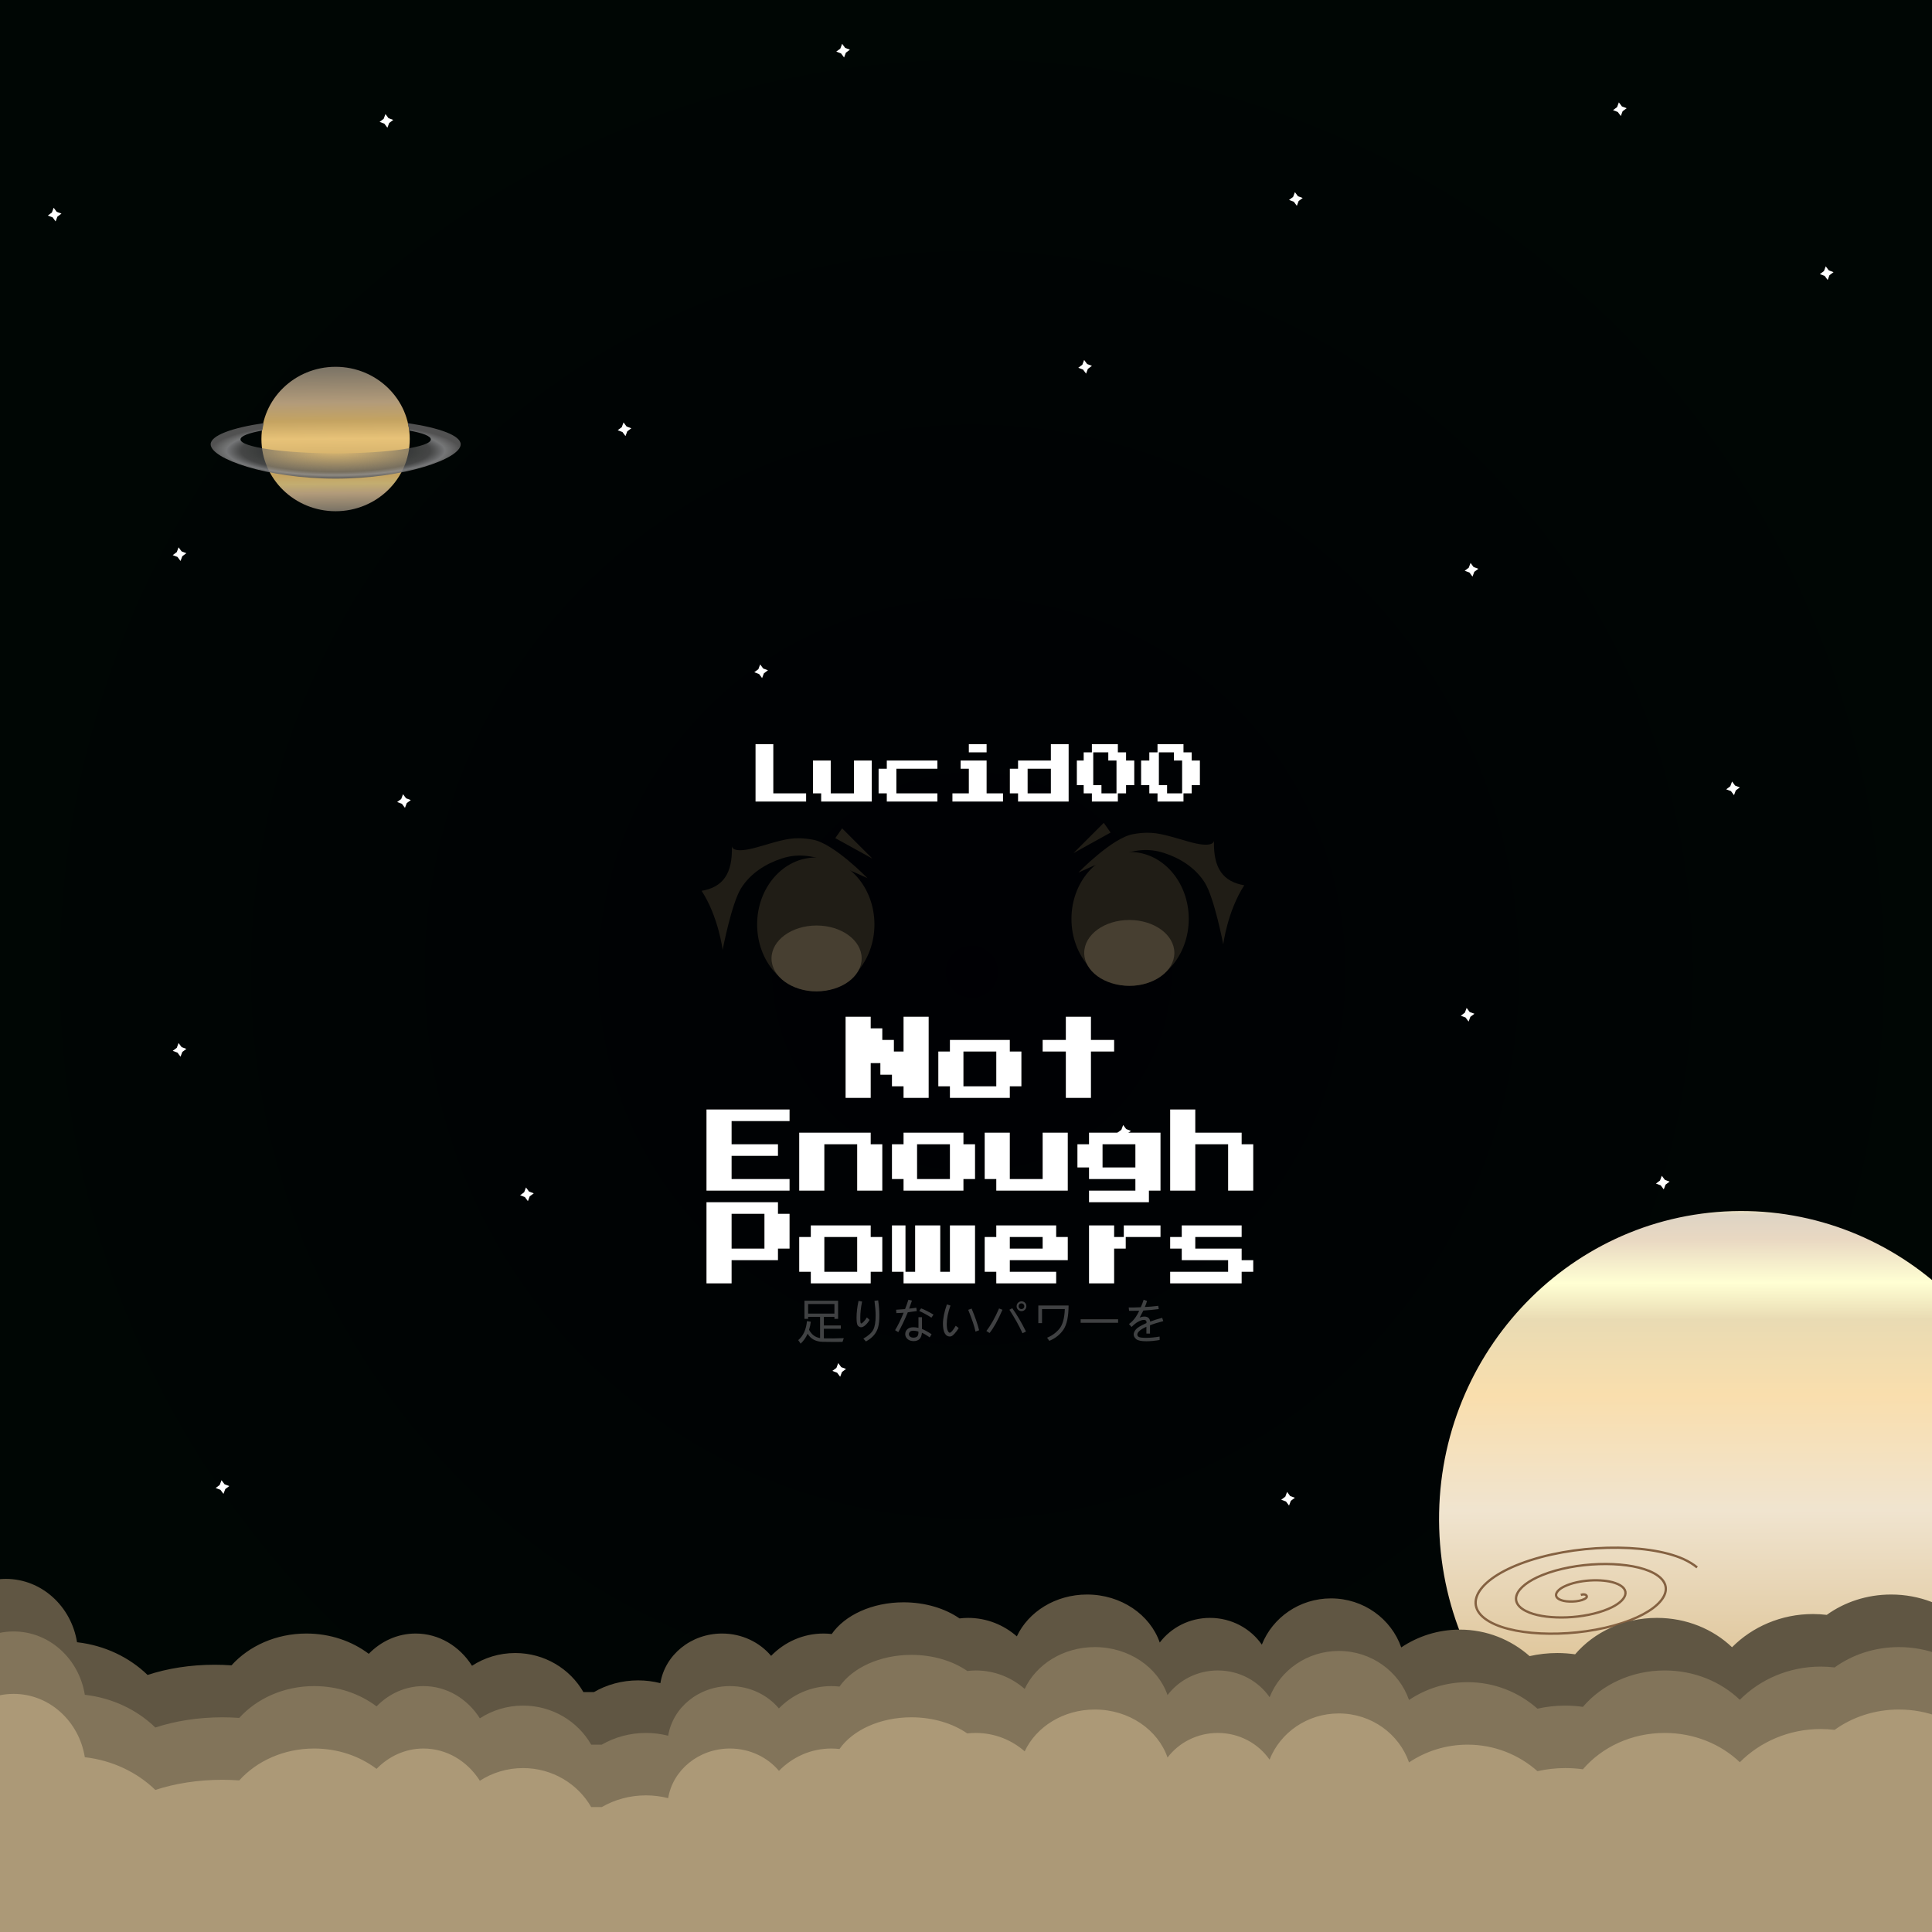 <?xml version="1.0" encoding="UTF-8" standalone="no"?>
<!-- Created with Inkscape (http://www.inkscape.org/) -->

<svg
   xmlns:dc="http://purl.org/dc/elements/1.1/"
   xmlns:cc="http://creativecommons.org/ns#"
   xmlns:rdf="http://www.w3.org/1999/02/22-rdf-syntax-ns#"
   xmlns:svg="http://www.w3.org/2000/svg"
   xmlns="http://www.w3.org/2000/svg"
   xmlns:xlink="http://www.w3.org/1999/xlink"
   xmlns:sodipodi="http://sodipodi.sourceforge.net/DTD/sodipodi-0.dtd"
   xmlns:inkscape="http://www.inkscape.org/namespaces/inkscape"
   id="svg2"
   version="1.1"
   inkscape:version="0.91 r13725"
   sodipodi:docname="nep_icon2.svg"
   inkscape:export-filename="C:\Users\Hugh\Google Drive\Acrylic Style\Lucid00AppEngine\pow_icon_64.png"
   inkscape:export-xdpi="5.7600002"
   inkscape:export-ydpi="5.7600002"
   preserveAspectRatio="xMinYMin meet"
   viewbox="0 0 1000 1000"
   width="1000"
   height="1000">
  <title
     id="title5278">Powers</title>
  <defs
     id="defs4">
    <linearGradient
       id="linearGradient4306">
      <stop
         id="stop4308"
         stop-color="#e18e42"
         offset="0"
         style="stop-color:#737373;stop-opacity:0" />
      <stop
         id="stop4310"
         stop-opacity="0"
         stop-color="#e18e42"
         offset="1"
         style="stop-color:#b3b3b3;stop-opacity:0" />
    </linearGradient>
    <linearGradient
       id="saturn_ring_gradient_sepia">
      <stop
         id="stop6230"
         offset="0"
         style="stop-color:#c6b18a;stop-opacity:1;" />
      <stop
         id="stop6232"
         offset="1"
         style="stop-color:#000000;stop-opacity:0;" />
    </linearGradient>
    <linearGradient
       id="jupiter_gradient_sepia">
      <stop
         id="stop5476"
         offset="0"
         style="stop-color:#f3d8a9;stop-opacity:1;" />
      <stop
         style="stop-color:#ffe7b4;stop-opacity:1;"
         offset="0.5"
         id="stop5478" />
      <stop
         id="stop5480"
         offset="1"
         style="stop-color:#bfaa84;stop-opacity:1;" />
    </linearGradient>
    <linearGradient
       id="saturn_gradient_sepia">
      <stop
         id="stop3991"
         offset="0"
         style="stop-color:#f3d8a5;stop-opacity:1;" />
      <stop
         style="stop-color:#ffe3b1;stop-opacity:1;"
         offset="0.5"
         id="stop3997" />
      <stop
         id="stop3995"
         offset="1"
         style="stop-color:#958567;stop-opacity:1;" />
    </linearGradient>
    <filter
       id="sepia">
      <feColorMatrix
         type="matrix"
         values="0.14 0.45 0.05 0 0 0.12 0.39 0.04 0 0 0.08 0.28 0.03 0 0 0 0 0 1 0"
         id="feColorMatrix3189" />
    </filter>
    <filter
       id="grayscale">
      <feColorMatrix
         type="matrix"
         values="0.333 0.333 0.333 0 0 0.333 0.333 0.333 0 0 0.333 0.333 0.333 0 0 0 0 0 1 0"
         id="feColorMatrix3192" />
    </filter>
    <linearGradient
       id="sky_gradient">
      <stop
         style="stop-color:#000426;stop-opacity:1;"
         offset="0"
         id="stop5473" />
      <stop
         style="stop-color:#003c26;stop-opacity:1;"
         offset="1"
         id="stop5475" />
    </linearGradient>
    <linearGradient
       id="saturn_ring_gradient">
      <stop
         style="stop-color:#c6bfb5;stop-opacity:1;"
         offset="0"
         id="stop5373" />
      <stop
         style="stop-color:#000000;stop-opacity:0;"
         offset="1"
         id="stop5375" />
    </linearGradient>
    <linearGradient
       id="sky_ring_gradient_2">
      <stop
         style="stop-color:#000426;stop-opacity:0;"
         offset="0"
         id="stop3909" />
      <stop
         id="stop3915"
         offset="0.5"
         style="stop-color:#000426;stop-opacity:0;" />
      <stop
         style="stop-color:#000426;stop-opacity:0;"
         offset="0.75"
         id="stop3917" />
      <stop
         style="stop-color:#00345b;stop-opacity:1;"
         offset="1"
         id="stop3911" />
    </linearGradient>
    <linearGradient
       id="jupiter_gradient">
      <stop
         style="stop-color:#ffe8a5;stop-opacity:1;"
         offset="0"
         id="stop5496" />
      <stop
         id="stop3900"
         offset="0.5"
         style="stop-color:#ffffa5;stop-opacity:1;" />
      <stop
         style="stop-color:#a87dcd;stop-opacity:1;"
         offset="1"
         id="stop5498" />
    </linearGradient>
    <linearGradient
       id="saturn_gradient">
      <stop
         style="stop-color:#ffe8a5;stop-opacity:1;"
         offset="0"
         id="stop26" />
      <stop
         id="stop28"
         offset="0.5"
         style="stop-color:#ffffa5;stop-opacity:1;" />
      <stop
         style="stop-color:#a87dcd;stop-opacity:1;"
         offset="1"
         id="stop30" />
    </linearGradient>
    <radialGradient
       inkscape:collect="always"
       xlink:href="#sky_gradient"
       id="sky_ring_gradient"
       cx="503.056"
       cy="503.005"
       fx="503.056"
       fy="503.005"
       r="503.556"
       gradientUnits="userSpaceOnUse" />
    <linearGradient
       inkscape:collect="always"
       xlink:href="#saturn_gradient"
       id="linearGradient5405-2"
       x1="135.298"
       y1="227.233"
       x2="212.195"
       y2="227.233"
       gradientUnits="userSpaceOnUse" />
    <linearGradient
       id="jupiter_gradient_sepia-9"
       x1="632.33"
       x2="948.49"
       y1="579.24"
       y2="579.24"
       gradientUnits="userSpaceOnUse"
       gradientTransform="matrix(0.03,1.009,-0.99,0.03,1611.073,-32.75)">
      <stop
         stop-color="#e9c792"
         offset="0"
         id="stop3518"
         style="stop-color:#fff6c0;stop-opacity:1" />
      <stop
         offset=".02"
         stop-color="#f7d567"
         id="stop3520"
         style="stop-color:#ded4c4;stop-opacity:1" />
      <stop
         offset=".06"
         stop-color="#ffeaa5"
         id="stop3522"
         style="stop-color:#e9d8c2;stop-opacity:1" />
      <stop
         offset=".13"
         stop-color="#fce078"
         id="stop3524"
         style="stop-color:#ffffd3;stop-opacity:1" />
      <stop
         stop-color="#ffe294"
         offset=".19"
         id="stop3526"
         style="stop-color:#e9dbb3;stop-opacity:1" />
      <stop
         offset="0.313"
         stop-color="#fff3a5"
         id="stop3528"
         style="stop-color:#f9dead;stop-opacity:1" />
      <stop
         stop-color="#dc9f43"
         offset="0.5"
         id="stop3530"
         style="stop-color:#f0e4cf;stop-opacity:1" />
      <stop
         offset=".75"
         stop-color="#eca14b"
         id="stop3532"
         style="stop-color:#dfc69b;stop-opacity:1" />
      <stop
         stop-color="#aa550d"
         offset="1"
         id="stop3534"
         style="stop-color:#dfc69b;stop-opacity:1" />
    </linearGradient>
    <radialGradient
       id="c"
       cx="981.18"
       cy="823.92"
       r="57.14"
       xlink:href="#a"
       fx="981.18"
       fy="823.92"
       gradientTransform="matrix(0.998,0.06,-0.025,0.417,183.567,194.465)"
       gradientUnits="userSpaceOnUse" />
    <linearGradient
       id="a">
      <stop
         offset="0"
         stop-color="#e18e42"
         id="stop3513" />
      <stop
         offset="1"
         stop-color="#e18e42"
         stop-opacity="0"
         id="stop3515" />
    </linearGradient>
    <linearGradient
       id="b-1"
       x1="632.33"
       x2="948.49"
       y1="579.24"
       y2="579.24"
       gradientUnits="userSpaceOnUse"
       gradientTransform="matrix(0.03,1.009,-0.99,0.03,1611.073,-32.75)">
      <stop
         stop-color="#e9c792"
         offset="0"
         id="stop3518-7" />
      <stop
         offset=".02"
         stop-color="#f7d567"
         id="stop3520-4" />
      <stop
         offset=".06"
         stop-color="#ffeaa5"
         id="stop3522-0" />
      <stop
         offset=".13"
         stop-color="#fce078"
         id="stop3524-9" />
      <stop
         stop-color="#ffe294"
         offset=".19"
         id="stop3526-4" />
      <stop
         offset=".25"
         stop-color="#fff3a5"
         id="stop3528-8" />
      <stop
         stop-color="#dc9f43"
         offset=".5"
         id="stop3530-8" />
      <stop
         offset=".75"
         stop-color="#eca14b"
         id="stop3532-2" />
      <stop
         stop-color="#aa550d"
         offset="1"
         id="stop3534-4" />
    </linearGradient>
    <linearGradient
       inkscape:collect="always"
       xlink:href="#jupiter_gradient_sepia-9"
       id="linearGradient4536"
       gradientUnits="userSpaceOnUse"
       gradientTransform="matrix(0.03,1.009,-0.99,0.03,1607.402,-33.186)"
       x1="632.33"
       y1="579.24"
       x2="947.528"
       y2="587.869" />
    <radialGradient
       inkscape:collect="always"
       xlink:href="#saturn_ring_gradient-4"
       id="radialGradient7074"
       cx="173.795"
       cy="233.372"
       fx="173.795"
       fy="233.372"
       r="64.707"
       gradientTransform="matrix(1,0,0,0.222,-322.287,92.666)"
       gradientUnits="userSpaceOnUse" />
    <linearGradient
       id="saturn_ring_gradient-4">
      <stop
         id="stop5375-5"
         offset="0"
         style="stop-color:#717171;stop-opacity:0" />
      <stop
         id="stop5139"
         offset="0.756"
         style="stop-color:#5c5c5c;stop-opacity:0.749;" />
      <stop
         style="stop-color:#868688;stop-opacity:0.875"
         offset="0.874"
         id="stop5141" />
      <stop
         id="stop5143"
         offset="1"
         style="stop-color:#565656;stop-opacity:0.937;" />
    </linearGradient>
    <linearGradient
       gradientTransform="translate(-322.287,-88.893)"
       inkscape:collect="always"
       xlink:href="#saturn_gradient-2"
       id="linearGradient5173"
       x1="172.484"
       y1="189.605"
       x2="173.241"
       y2="264.609"
       gradientUnits="userSpaceOnUse" />
    <linearGradient
       id="saturn_gradient-2">
      <stop
         id="stop5147"
         offset="0"
         style="stop-color:#797265;stop-opacity:1" />
      <stop
         style="stop-color:#b29b7a;stop-opacity:1"
         offset="0.25"
         id="stop5153" />
      <stop
         id="stop5159"
         offset="0.375"
         style="stop-color:#c4a361;stop-opacity:1" />
      <stop
         style="stop-color:#e7c278;stop-opacity:1"
         offset="0.5"
         id="stop5149" />
      <stop
         id="stop5155"
         offset="0.75"
         style="stop-color:#c4a361;stop-opacity:1" />
      <stop
         style="stop-color:#c3ad70;stop-opacity:1"
         offset="0.812"
         id="stop5517" />
      <stop
         style="stop-color:#b29b7a;stop-opacity:1"
         offset="0.875"
         id="stop5157" />
      <stop
         id="stop5151"
         offset="1"
         style="stop-color:#797265;stop-opacity:1" />
    </linearGradient>
  </defs>
  <sodipodi:namedview
     id="base"
     pagecolor="#ffffff"
     bordercolor="#666666"
     borderopacity="1.0"
     inkscape:pageopacity="0.0"
     inkscape:pageshadow="2"
     inkscape:zoom="1.4"
     inkscape:cx="866.40382"
     inkscape:cy="252.18622"
     inkscape:document-units="px"
     inkscape:current-layer="g4470"
     showgrid="false"
     inkscape:window-width="1633"
     inkscape:window-height="930"
     inkscape:window-x="-7"
     inkscape:window-y="78"
     inkscape:window-maximized="0"
     borderlayer="true"
     showguides="true"
     inkscape:guide-bbox="true" />
  <g
     style="display:inline"
     inkscape:label="Sky"
     id="sky"
     inkscape:groupmode="layer"
     sodipodi:insensitive="true">
    <rect
       y="-0.051"
       x="0"
       height="1006.112"
       width="1006.112"
       id="rect5369"
       style="fill:#000000;fill-opacity:1;stroke:none;stroke-opacity:1" />
  </g>
  <g
     inkscape:groupmode="layer"
     id="ring"
     inkscape:label="Ring"
     style="display:inline;opacity:0.1"
     sodipodi:insensitive="true">
    <rect
       style="fill:url(#sky_ring_gradient);fill-opacity:1;fill-rule:evenodd;stroke:none"
       id="rect3087"
       width="1006.112"
       height="1006.112"
       x="0"
       y="-0.051" />
  </g>
  <g
     style="display:inline"
     inkscape:label="Jupiter"
     id="g4470"
     inkscape:groupmode="layer">
    <path
       style="fill:url(#linearGradient4536);fill-opacity:1"
       inkscape:connector-curvature="0"
       d="m 906.229,945.964 c -86.44,2.6 -158.65,-66.73 -161.3,-154.84 -2.65,-88.1 65.27,-161.63 151.7,-164.23 86.43,-2.6 158.65,66.72 161.3,154.82 2.64,88.1 -65.28,161.64 -151.7,164.24 z"
       id="jupiter_body">
      <desc
         id="desc3539"
         style="fill-opacity:1.0">
      Jupiter!!!
    </desc>
      <title
         id="title3541"
         style="fill-opacity:1.0">
      jupiter
    </title>
    </path>
    <path
       style="fill:none;stroke:#846141;stroke-width:1.2;stroke-miterlimit:4;stroke-dasharray:none;stroke-opacity:1"
       inkscape:connector-curvature="0"
       d="m 818.229,825.524 c 2.67,-0.92 3.63,0.73 2.85,1.46 -2.1,2 -8.4,2.38 -11.7,1.63 -5.9,-1.34 -4.73,-5.02 0.3,-7.46 7.42,-3.6 19.63,-4.1 26.25,-1.8 8.83,3 6.33,9.3 -3.46,13.4 -12.33,5.24 -30.98,5.8 -40.78,1.95 -11.87,-4.63 -7.96,-13.6 6.62,-19.46 17.18,-6.9 42.38,-7.5 55.32,-2.1 14.93,6.22 9.6,17.9 -9.78,25.44 -22.02,8.56 -53.8,9.25 -69.86,2.27 -18.02,-7.83 -11.26,-22.22 12.93,-31.45 26.8,-10.25 65.2,-11 84.4,-2.45 2.8,1.3 5.2,2.75 7.1,4.34"
       id="jupiter_storm">
      <desc
         id="desc3504">Jupiter's Storm</desc>
      <title
         id="title3545">
      storm
    </title>
    </path>
  </g>
  <g
     style="display:inline"
     inkscape:label="Saturn"
     id="g4337"
     inkscape:groupmode="layer">
    <g
       id="g4439"
       transform="translate(322.239,88.893)">
      <ellipse
         id="saturn-8"
         style="display:inline;fill:url(#linearGradient5173);fill-opacity:1;stroke:none"
         cx="-148.541"
         cy="138.34"
         rx="38.386"
         ry="37.376">
        <title
           id="title4741-9">saturn</title>
      </ellipse>
      <path
         id="saturn_ring-2"
         d="m -185.682,130.112 c -16.626,2.429 -27.518,6.434 -27.518,10.969 0,7.406 28.971,17.764 64.707,17.764 35.736,0 64.707,-10.349 64.707,-17.764 0,-4.531 -10.848,-8.526 -27.414,-10.955 0.358,1.284 0.625,2.569 0.787,3.848 6.984,1.243 11.18,2.834 11.18,4.568 0,3.978 -22.055,7.205 -49.26,7.205 -27.205,0 -49.26,-3.227 -49.26,-7.205 0,-1.743 4.235,-3.342 11.281,-4.588 0.201,-1.321 0.462,-2.603 0.789,-3.842 z"
         style="display:inline;fill:url(#radialGradient7074);fill-opacity:1"
         inkscape:connector-curvature="0">
        <title
           id="title4277">saturn_ring</title>
      </path>
    </g>
  </g>
  <g
     inkscape:groupmode="layer"
     id="stars"
     inkscape:label="Stars"
     style="display:inline"
     sodipodi:insensitive="true">
    <path
       sodipodi:type="star"
       style="fill:#ffffff;fill-opacity:1;stroke:none"
       id="path3884"
       sodipodi:sides="4"
       sodipodi:cx="209.10158"
       sodipodi:cy="414.61661"
       sodipodi:r1="3.5714285"
       sodipodi:r2="1.7857141"
       sodipodi:arg1="-0.14189705"
       sodipodi:arg2="0.64350111"
       inkscape:flatsided="false"
       inkscape:rounded="0"
       inkscape:randomized="0"
       d="m 212.637,414.112 -2.107,1.577 -0.923,2.464 -1.577,-2.107 -2.464,-0.923 2.107,-1.577 0.923,-2.464 1.577,2.107 z" />
    <path
       transform="translate(184.858,-67.175)"
       sodipodi:type="star"
       style="fill:#ffffff;fill-opacity:1;stroke:none"
       id="path3884-1"
       sodipodi:sides="4"
       sodipodi:cx="209.10158"
       sodipodi:cy="414.61661"
       sodipodi:r1="3.5714285"
       sodipodi:r2="1.7857141"
       sodipodi:arg1="-0.14189705"
       sodipodi:arg2="0.64350111"
       inkscape:flatsided="false"
       inkscape:rounded="0"
       inkscape:randomized="0"
       d="m 212.637,414.112 -2.107,1.577 -0.923,2.464 -1.577,-2.107 -2.464,-0.923 2.107,-1.577 0.923,-2.464 1.577,2.107 z" />
    <path
       transform="translate(550.533,110.612)"
       sodipodi:type="star"
       style="fill:#ffffff;fill-opacity:1;stroke:none"
       id="path3884-7"
       sodipodi:sides="4"
       sodipodi:cx="209.10158"
       sodipodi:cy="414.61661"
       sodipodi:r1="3.5714285"
       sodipodi:r2="1.7857141"
       sodipodi:arg1="-0.14189705"
       sodipodi:arg2="0.64350111"
       inkscape:flatsided="false"
       inkscape:rounded="0"
       inkscape:randomized="0"
       d="m 212.637,414.112 -2.107,1.577 -0.923,2.464 -1.577,-2.107 -2.464,-0.923 2.107,-1.577 0.923,-2.464 1.577,2.107 z" />
    <path
       transform="translate(114.147,-192.434)"
       sodipodi:type="star"
       style="fill:#ffffff;fill-opacity:1;stroke:none"
       id="path3884-4"
       sodipodi:sides="4"
       sodipodi:cx="209.10158"
       sodipodi:cy="414.61661"
       sodipodi:r1="3.5714285"
       sodipodi:r2="1.7857141"
       sodipodi:arg1="-0.14189705"
       sodipodi:arg2="0.64350111"
       inkscape:flatsided="false"
       inkscape:rounded="0"
       inkscape:randomized="0"
       d="m 212.637,414.112 -2.107,1.577 -0.923,2.464 -1.577,-2.107 -2.464,-0.923 2.107,-1.577 0.923,-2.464 1.577,2.107 z" />
    <path
       transform="translate(-180.817,-303.551)"
       sodipodi:type="star"
       style="fill:#ffffff;fill-opacity:1;stroke:none"
       id="path3884-0"
       sodipodi:sides="4"
       sodipodi:cx="209.10158"
       sodipodi:cy="414.61661"
       sodipodi:r1="3.5714285"
       sodipodi:r2="1.7857141"
       sodipodi:arg1="-0.14189705"
       sodipodi:arg2="0.64350111"
       inkscape:flatsided="false"
       inkscape:rounded="0"
       inkscape:randomized="0"
       d="m 212.637,414.112 -2.107,1.577 -0.923,2.464 -1.577,-2.107 -2.464,-0.923 2.107,-1.577 0.923,-2.464 1.577,2.107 z" />
    <path
       transform="translate(-9.091,-352.038)"
       sodipodi:type="star"
       style="fill:#ffffff;fill-opacity:1;stroke:none"
       id="path3884-9"
       sodipodi:sides="4"
       sodipodi:cx="209.10158"
       sodipodi:cy="414.61661"
       sodipodi:r1="3.5714285"
       sodipodi:r2="1.7857141"
       sodipodi:arg1="-0.14189705"
       sodipodi:arg2="0.64350111"
       inkscape:flatsided="false"
       inkscape:rounded="0"
       inkscape:randomized="0"
       d="m 212.637,414.112 -2.107,1.577 -0.923,2.464 -1.577,-2.107 -2.464,-0.923 2.107,-1.577 0.923,-2.464 1.577,2.107 z" />
    <path
       transform="translate(-116.168,-127.784)"
       sodipodi:type="star"
       style="fill:#ffffff;fill-opacity:1;stroke:none"
       id="path3884-48"
       sodipodi:sides="4"
       sodipodi:cx="209.10158"
       sodipodi:cy="414.61661"
       sodipodi:r1="3.5714285"
       sodipodi:r2="1.7857141"
       sodipodi:arg1="-0.14189705"
       sodipodi:arg2="0.64350111"
       inkscape:flatsided="false"
       inkscape:rounded="0"
       inkscape:randomized="0"
       d="m 212.637,414.112 -2.107,1.577 -0.923,2.464 -1.577,-2.107 -2.464,-0.923 2.107,-1.577 0.923,-2.464 1.577,2.107 z" />
    <path
       transform="translate(-116.168,128.794)"
       sodipodi:type="star"
       style="fill:#ffffff;fill-opacity:1;stroke:none"
       id="path3884-8"
       sodipodi:sides="4"
       sodipodi:cx="209.10158"
       sodipodi:cy="414.61661"
       sodipodi:r1="3.5714285"
       sodipodi:r2="1.7857141"
       sodipodi:arg1="-0.14189705"
       sodipodi:arg2="0.64350111"
       inkscape:flatsided="false"
       inkscape:rounded="0"
       inkscape:randomized="0"
       d="m 212.637,414.112 -2.107,1.577 -0.923,2.464 -1.577,-2.107 -2.464,-0.923 2.107,-1.577 0.923,-2.464 1.577,2.107 z" />
    <path
       transform="translate(651.548,197.485)"
       sodipodi:type="star"
       style="fill:#ffffff;fill-opacity:1;stroke:none"
       id="path3884-2"
       sodipodi:sides="4"
       sodipodi:cx="209.10158"
       sodipodi:cy="414.61661"
       sodipodi:r1="3.5714285"
       sodipodi:r2="1.7857141"
       sodipodi:arg1="-0.14189705"
       sodipodi:arg2="0.64350111"
       inkscape:flatsided="false"
       inkscape:rounded="0"
       inkscape:randomized="0"
       d="m 212.637,414.112 -2.107,1.577 -0.923,2.464 -1.577,-2.107 -2.464,-0.923 2.107,-1.577 0.923,-2.464 1.577,2.107 z" />
    <path
       transform="translate(63.64,203.546)"
       sodipodi:type="star"
       style="fill:#ffffff;fill-opacity:1;stroke:none"
       id="path3884-45"
       sodipodi:sides="4"
       sodipodi:cx="209.10158"
       sodipodi:cy="414.61661"
       sodipodi:r1="3.5714285"
       sodipodi:r2="1.7857141"
       sodipodi:arg1="-0.14189705"
       sodipodi:arg2="0.64350111"
       inkscape:flatsided="false"
       inkscape:rounded="0"
       inkscape:randomized="0"
       d="m 212.637,414.112 -2.107,1.577 -0.923,2.464 -1.577,-2.107 -2.464,-0.923 2.107,-1.577 0.923,-2.464 1.577,2.107 z" />
    <path
       transform="translate(352.543,-224.759)"
       sodipodi:type="star"
       style="fill:#ffffff;fill-opacity:1;stroke:none"
       id="path3884-5"
       sodipodi:sides="4"
       sodipodi:cx="209.10158"
       sodipodi:cy="414.61661"
       sodipodi:r1="3.5714285"
       sodipodi:r2="1.7857141"
       sodipodi:arg1="-0.14189705"
       sodipodi:arg2="0.64350111"
       inkscape:flatsided="false"
       inkscape:rounded="0"
       inkscape:randomized="0"
       d="m 212.637,414.112 -2.107,1.577 -0.923,2.464 -1.577,-2.107 -2.464,-0.923 2.107,-1.577 0.923,-2.464 1.577,2.107 z" />
    <path
       transform="translate(227.284,-388.404)"
       sodipodi:type="star"
       style="fill:#ffffff;fill-opacity:1;stroke:none"
       id="path3884-17"
       sodipodi:sides="4"
       sodipodi:cx="209.10158"
       sodipodi:cy="414.61661"
       sodipodi:r1="3.5714285"
       sodipodi:r2="1.7857141"
       sodipodi:arg1="-0.14189705"
       sodipodi:arg2="0.64350111"
       inkscape:flatsided="false"
       inkscape:rounded="0"
       inkscape:randomized="0"
       d="m 212.637,414.112 -2.107,1.577 -0.923,2.464 -1.577,-2.107 -2.464,-0.923 2.107,-1.577 0.923,-2.464 1.577,2.107 z" />
    <path
       transform="translate(736.401,-273.246)"
       sodipodi:type="star"
       style="fill:#ffffff;fill-opacity:1;stroke:none"
       id="path3884-11"
       sodipodi:sides="4"
       sodipodi:cx="209.10158"
       sodipodi:cy="414.61661"
       sodipodi:r1="3.5714285"
       sodipodi:r2="1.7857141"
       sodipodi:arg1="-0.14189705"
       sodipodi:arg2="0.64350111"
       inkscape:flatsided="false"
       inkscape:rounded="0"
       inkscape:randomized="0"
       d="m 212.637,414.112 -2.107,1.577 -0.923,2.464 -1.577,-2.107 -2.464,-0.923 2.107,-1.577 0.923,-2.464 1.577,2.107 z" />
    <path
       transform="translate(461.64,-311.632)"
       sodipodi:type="star"
       style="display:inline;fill:#ffffff;fill-opacity:1;stroke:none"
       id="path3884-5-2"
       sodipodi:sides="4"
       sodipodi:cx="209.10158"
       sodipodi:cy="414.61661"
       sodipodi:r1="3.5714285"
       sodipodi:r2="1.7857141"
       sodipodi:arg1="-0.14189705"
       sodipodi:arg2="0.64350111"
       inkscape:flatsided="false"
       inkscape:rounded="0"
       inkscape:randomized="0"
       d="m 212.637,414.112 -2.107,1.577 -0.923,2.464 -1.577,-2.107 -2.464,-0.923 2.107,-1.577 0.923,-2.464 1.577,2.107 z" />
    <path
       transform="translate(629.325,-358.099)"
       sodipodi:type="star"
       style="display:inline;fill:#ffffff;fill-opacity:1;stroke:none"
       id="path3884-11-6"
       sodipodi:sides="4"
       sodipodi:cx="209.10158"
       sodipodi:cy="414.61661"
       sodipodi:r1="3.5714285"
       sodipodi:r2="1.7857141"
       sodipodi:arg1="-0.14189705"
       sodipodi:arg2="0.64350111"
       inkscape:flatsided="false"
       inkscape:rounded="0"
       inkscape:randomized="0"
       d="m 212.637,414.112 -2.107,1.577 -0.923,2.464 -1.577,-2.107 -2.464,-0.923 2.107,-1.577 0.923,-2.464 1.577,2.107 z" />
    <path
       transform="translate(687.914,-6.566)"
       sodipodi:type="star"
       style="display:inline;fill:#ffffff;fill-opacity:1;stroke:none"
       id="path3884-11-2"
       sodipodi:sides="4"
       sodipodi:cx="209.10158"
       sodipodi:cy="414.61661"
       sodipodi:r1="3.5714285"
       sodipodi:r2="1.7857141"
       sodipodi:arg1="-0.14189705"
       sodipodi:arg2="0.64350111"
       inkscape:flatsided="false"
       inkscape:rounded="0"
       inkscape:randomized="0"
       d="m 212.637,414.112 -2.107,1.577 -0.923,2.464 -1.577,-2.107 -2.464,-0.923 2.107,-1.577 0.923,-2.464 1.577,2.107 z" />
    <path
       transform="translate(-93.944,355.069)"
       sodipodi:type="star"
       style="display:inline;fill:#ffffff;fill-opacity:1;stroke:none"
       id="path3884-11-4"
       sodipodi:sides="4"
       sodipodi:cx="209.10158"
       sodipodi:cy="414.61661"
       sodipodi:r1="3.5714285"
       sodipodi:r2="1.7857141"
       sodipodi:arg1="-0.14189705"
       sodipodi:arg2="0.64350111"
       inkscape:flatsided="false"
       inkscape:rounded="0"
       inkscape:randomized="0"
       d="m 212.637,414.112 -2.107,1.577 -0.923,2.464 -1.577,-2.107 -2.464,-0.923 2.107,-1.577 0.923,-2.464 1.577,2.107 z" />
    <path
       transform="translate(552.553,-119.703)"
       sodipodi:type="star"
       style="display:inline;fill:#ffffff;fill-opacity:1;stroke:none"
       id="path3884-11-5"
       sodipodi:sides="4"
       sodipodi:cx="209.10158"
       sodipodi:cy="414.61661"
       sodipodi:r1="3.5714285"
       sodipodi:r2="1.7857141"
       sodipodi:arg1="-0.14189705"
       sodipodi:arg2="0.64350111"
       inkscape:flatsided="false"
       inkscape:rounded="0"
       inkscape:randomized="0"
       d="m 212.637,414.112 -2.107,1.577 -0.923,2.464 -1.577,-2.107 -2.464,-0.923 2.107,-1.577 0.923,-2.464 1.577,2.107 z" />
    <path
       transform="translate(225.264,294.459)"
       sodipodi:type="star"
       style="display:inline;fill:#ffffff;fill-opacity:1;stroke:none"
       id="path3884-2-8"
       sodipodi:sides="4"
       sodipodi:cx="209.10158"
       sodipodi:cy="414.61661"
       sodipodi:r1="3.5714285"
       sodipodi:r2="1.7857141"
       sodipodi:arg1="-0.14189705"
       sodipodi:arg2="0.64350111"
       inkscape:flatsided="false"
       inkscape:rounded="0"
       inkscape:randomized="0"
       d="m 212.637,414.112 -2.107,1.577 -0.923,2.464 -1.577,-2.107 -2.464,-0.923 2.107,-1.577 0.923,-2.464 1.577,2.107 z" />
    <path
       transform="translate(457.599,361.13)"
       sodipodi:type="star"
       style="display:inline;fill:#ffffff;fill-opacity:1;stroke:none"
       id="path3884-2-81"
       sodipodi:sides="4"
       sodipodi:cx="209.10158"
       sodipodi:cy="414.61661"
       sodipodi:r1="3.5714285"
       sodipodi:r2="1.7857141"
       sodipodi:arg1="-0.14189705"
       sodipodi:arg2="0.64350111"
       inkscape:flatsided="false"
       inkscape:rounded="0"
       inkscape:randomized="0"
       d="m 212.637,414.112 -2.107,1.577 -0.923,2.464 -1.577,-2.107 -2.464,-0.923 2.107,-1.577 0.923,-2.464 1.577,2.107 z" />
    <path
       transform="translate(372.746,171.221)"
       sodipodi:type="star"
       style="display:inline;fill:#ffffff;fill-opacity:1;stroke:none"
       id="path3884-2-2"
       sodipodi:sides="4"
       sodipodi:cx="209.10158"
       sodipodi:cy="414.61661"
       sodipodi:r1="3.5714285"
       sodipodi:r2="1.7857141"
       sodipodi:arg1="-0.14189705"
       sodipodi:arg2="0.64350111"
       inkscape:flatsided="false"
       inkscape:rounded="0"
       inkscape:randomized="0"
       d="m 212.637,414.112 -2.107,1.577 -0.923,2.464 -1.577,-2.107 -2.464,-0.923 2.107,-1.577 0.923,-2.464 1.577,2.107 z" />
  </g>
  <g
     inkscape:groupmode="layer"
     id="g3927"
     inkscape:label="Clouds3"
     style="display:inline">
    <path
       style="fill:#605643;fill-opacity:1;stroke:none"
       d="m 3.031,817.231 c -20.642,0 -37.375,17.648 -37.375,39.406 0,10.674 4.022,20.343 10.562,27.438 -2.899,6.489 -4.5,13.585 -4.5,21.031 0,10.095 2.96,19.56 8.094,27.719 l 0,80.375 1046.5,0 0,-117 c 3.861,-6.701 6.062,-14.325 6.062,-22.406 0,-26.779 -23.963,-48.469 -53.531,-48.469 -12.595,0 -24.169,3.94 -33.312,10.531 -2.331,-0.272 -4.685,-0.438 -7.094,-0.438 -16.535,0 -31.436,6.613 -41.938,17.188 -9.759,-9.338 -23.558,-15.188 -38.875,-15.188 -17.228,0 -32.551,7.395 -42.344,18.844 -2.99,-0.416 -6.071,-0.656 -9.188,-0.656 -4.961,0 -9.76,0.563 -14.375,1.594 -9.623,-8.516 -22.265,-13.719 -36.125,-13.719 -11.217,0 -21.643,3.413 -30.312,9.219 -5.139,-14.748 -19.461,-25.375 -36.344,-25.375 -16.328,0 -30.265,9.944 -35.812,23.938 -5.806,-8.35 -15.67,-13.844 -26.844,-13.844 -10.673,0 -20.113,5.024 -26,12.75 -4.988,-14.392 -19.947,-24.844 -37.625,-24.844 -16.346,0 -30.38,8.933 -36.344,21.656 -6.756,-5.926 -15.589,-9.562 -25.281,-9.562 -1.485,0 -2.934,0.117 -4.375,0.281 -7.467,-5.165 -17.7,-8.344 -28.969,-8.344 -16.338,0 -30.447,6.687 -37.188,16.406 -1.382,-0.155 -2.796,-0.25 -4.219,-0.25 -10.616,0 -20.207,4.415 -27.156,11.562 -5.92,-7.032 -15.078,-11.562 -25.375,-11.562 -16.179,0 -29.567,11.141 -31.938,25.688 -3.658,-0.93 -7.525,-1.438 -11.5,-1.438 -8.405,0 -16.257,2.217 -22.906,6.062 l -5.438,0 c -6.91,-12.053 -20.113,-20.219 -35.281,-20.219 -8.271,0 -15.971,2.436 -22.375,6.594 -6.373,-10.071 -17.052,-16.688 -29.156,-16.688 -9.405,0 -17.947,3.998 -24.281,10.5 -8.666,-6.547 -19.949,-10.5 -32.281,-10.5 -15.722,0 -29.714,6.439 -38.781,16.469 -2.855,-0.202 -5.735,-0.312 -8.688,-0.312 -12.679,0 -24.555,1.934 -34.75,5.281 -9.421,-9.134 -22.186,-15.308 -36.5,-16.938 C 36.885,831.411 21.53,817.231 3.031,817.231 Z"
       id="clouds3"
       inkscape:connector-curvature="0">
      <title
         id="title3217">clouds3</title>
    </path>
  </g>
  <g
     style="display:inline"
     inkscape:label="Clouds2"
     id="g3099"
     inkscape:groupmode="layer">
    <path
       style="fill:#82745a;fill-opacity:1;stroke:none"
       d="m 7.062,844.438 c -20.642,0 -37.375,17.648 -37.375,39.406 0,10.677 4.051,20.342 10.594,27.438 -2.899,6.49 -4.531,13.584 -4.531,21.031 0,10.095 2.96,19.56 8.094,27.719 l 0,80.375 1046.5,0 0,-116.969 c 3.873,-6.708 6.062,-14.343 6.062,-22.438 0,-26.779 -23.963,-48.469 -53.531,-48.469 -12.585,0 -24.141,3.949 -33.281,10.531 -2.331,-0.272 -4.716,-0.438 -7.125,-0.438 -16.535,0 -31.436,6.613 -41.938,17.188 -9.758,-9.334 -23.562,-15.188 -38.875,-15.188 -17.228,0 -32.551,7.395 -42.344,18.844 -2.99,-0.416 -6.039,-0.656 -9.156,-0.656 -4.953,0 -9.767,0.566 -14.375,1.594 -9.624,-8.523 -22.29,-13.719 -36.156,-13.719 -11.217,0 -21.643,3.413 -30.312,9.219 -5.14,-14.745 -19.462,-25.375 -36.344,-25.375 -16.328,0 -30.265,9.944 -35.812,23.938 -5.806,-8.35 -15.639,-13.844 -26.812,-13.844 -10.673,0 -20.145,5.024 -26.031,12.75 -4.988,-14.392 -19.947,-24.844 -37.625,-24.844 -16.345,0 -30.349,8.933 -36.312,21.656 -6.757,-5.932 -15.615,-9.562 -25.312,-9.562 -1.485,0 -2.934,0.117 -4.375,0.281 -7.467,-5.165 -17.669,-8.344 -28.938,-8.344 -16.338,0 -30.479,6.687 -37.219,16.406 -1.382,-0.155 -2.796,-0.25 -4.219,-0.25 -10.616,0 -20.207,4.415 -27.156,11.562 -5.92,-7.027 -15.051,-11.562 -25.344,-11.562 -16.179,0 -29.598,11.141 -31.969,25.688 -3.658,-0.93 -7.494,-1.438 -11.469,-1.438 -8.403,0 -16.258,2.219 -22.906,6.062 l -5.469,0 c -6.91,-12.053 -20.113,-20.219 -35.281,-20.219 -8.263,0 -15.943,2.443 -22.344,6.594 -6.373,-10.072 -17.082,-16.688 -29.188,-16.688 -9.409,0 -17.947,3.993 -24.281,10.5 -8.666,-6.547 -19.949,-10.5 -32.281,-10.5 -15.722,0 -29.714,6.439 -38.781,16.469 -2.845,-0.201 -5.746,-0.312 -8.688,-0.312 -12.679,0 -24.555,1.934 -34.75,5.281 -9.421,-9.134 -22.186,-15.308 -36.5,-16.938 C 40.915,858.619 25.56,844.438 7.062,844.438 Z"
       id="clouds2"
       inkscape:connector-curvature="0">
      <title
         id="title3215">clouds2</title>
    </path>
  </g>
  <g
     inkscape:groupmode="layer"
     id="layer8"
     inkscape:label="Clouds1"
     style="display:inline">
    <path
       style="fill:#ac9977;fill-opacity:1;stroke:none"
       d="m 7.062,876.75 c -20.642,0 -37.375,17.648 -37.375,39.406 0,10.674 4.053,20.343 10.594,27.438 -2.905,6.495 -4.531,13.608 -4.531,21.062 0,10.1 2.956,19.558 8.094,27.719 l 0,80.344 1046.5,0 0,-116.969 c 3.873,-6.708 6.062,-14.312 6.062,-22.406 0,-26.779 -23.963,-48.5 -53.531,-48.5 -12.585,0 -24.141,3.949 -33.281,10.531 -2.331,-0.272 -4.716,-0.438 -7.125,-0.438 -16.535,0 -31.436,6.613 -41.938,17.188 -9.758,-9.334 -23.562,-15.156 -38.875,-15.156 -17.228,0 -32.551,7.364 -42.344,18.812 -2.99,-0.416 -6.039,-0.625 -9.156,-0.625 -4.953,0 -9.767,0.566 -14.375,1.594 -9.626,-8.531 -22.282,-13.719 -36.156,-13.719 -11.217,0 -21.643,3.383 -30.312,9.188 C 724.172,897.474 709.85,886.875 692.969,886.875 c -16.333,0 -30.299,9.907 -35.844,23.906 -5.809,-8.33 -15.623,-13.812 -26.781,-13.812 -10.672,0 -20.145,4.994 -26.031,12.719 -4.988,-14.392 -19.947,-24.844 -37.625,-24.844 -16.345,0 -30.349,8.933 -36.312,21.656 -6.757,-5.932 -15.615,-9.531 -25.312,-9.531 -1.496,0 -2.955,0.084 -4.406,0.25 -7.464,-5.15 -17.655,-8.344 -28.906,-8.344 -16.336,0 -30.478,6.688 -37.219,16.406 -1.382,-0.155 -2.796,-0.25 -4.219,-0.25 -10.6,0 -20.179,4.433 -27.125,11.562 -5.919,-7.036 -15.075,-11.562 -25.375,-11.562 -16.168,0 -29.584,11.156 -31.969,25.688 -3.658,-0.93 -7.494,-1.438 -11.469,-1.438 -8.403,0 -16.258,2.219 -22.906,6.062 l -5.469,0 c -6.911,-12.05 -20.115,-20.188 -35.281,-20.188 -8.263,0 -15.943,2.412 -22.344,6.562 -6.373,-10.07 -17.083,-16.688 -29.188,-16.688 -9.412,0 -17.946,4.02 -24.281,10.531 -8.666,-6.547 -19.949,-10.531 -32.281,-10.531 -15.727,0 -29.715,6.464 -38.781,16.5 -2.845,-0.201 -5.745,-0.312 -8.688,-0.312 -12.679,0 -24.555,1.902 -34.75,5.25 -9.421,-9.134 -22.186,-15.308 -36.5,-16.938 C 40.915,890.931 25.56,876.75 7.062,876.75 Z"
       id="clouds1"
       inkscape:connector-curvature="0">
      <title
         id="title3213">clouds1</title>
    </path>
  </g>
  <g
     inkscape:groupmode="layer"
     id="Eye1"
     inkscape:label="Eye1"
     style="display:inline"
     transform="translate(0,-52.362)"
     sodipodi:insensitive="true">
    <g
       inkscape:groupmode="layer"
       id="layer4"
       inkscape:label="Eye"
       style="display:inline"
       sodipodi:insensitive="true">
      <ellipse
         style="fill:#201d16;fill-opacity:1"
         id="left-eye"
         transform="translate(146.176,256.701)"
         cx="276.071"
         cy="274.148"
         rx="30.357"
         ry="34.643">
        <title
           id="title3223">left-eye</title>
      </ellipse>
    </g>
    <g
       inkscape:groupmode="layer"
       id="layer2"
       inkscape:label="Pupil"
       style="display:inline"
       sodipodi:insensitive="true">
      <ellipse
         style="fill:#473f31;fill-opacity:1"
         id="left-pupil"
         transform="matrix(0.92,0,0,1.015,169.334,248.43)"
         cx="275.357"
         cy="295.576"
         rx="25.357"
         ry="16.786">
        <title
           id="title3219">left-pupil</title>
      </ellipse>
    </g>
    <g
       inkscape:groupmode="layer"
       id="layer5"
       inkscape:label="Lash"
       style="display:inline">
      <path
         style="display:inline;fill:#201d16;fill-opacity:1;stroke:none"
         d="m 435.875,428.75 -3.531,5.062 19.188,10.594 L 435.875,428.75 Z m -22.312,5.125 c -6.538,-0.067 -11.716,1.836 -21.812,4.688 -11.779,3.327 -12.853,0.278 -12.938,-0.531 0.452,14.277 -4.744,21.216 -15.656,23.062 8.737,13.411 10.875,30.562 10.875,30.562 0,0 4.622,-24.05 9.531,-31.875 4.909,-7.825 12.791,-12.693 20.906,-15.375 8.115,-2.682 15.466,-1.789 24.344,1.531 8.877,3.32 20.188,8.594 20.188,8.594 0,0 -17.377,-17.939 -28.219,-19.906 -2.71,-0.492 -5.039,-0.728 -7.219,-0.75 z"
         transform="translate(0,52.362)"
         id="left-eyebrow"
         inkscape:connector-curvature="0">
        <title
           id="title3231">left-eyebrow</title>
      </path>
    </g>
    <g
       inkscape:groupmode="layer"
       id="layer6"
       inkscape:label="Brow"
       sodipodi:insensitive="true" />
  </g>
  <g
     style="display:inline"
     inkscape:label="Eye2"
     id="g2992"
     inkscape:groupmode="layer"
     transform="translate(0,-52.362)"
     sodipodi:insensitive="true">
    <g
       style="display:inline"
       inkscape:label="Eye"
       id="g2994"
       inkscape:groupmode="layer"
       sodipodi:insensitive="true">
      <ellipse
         transform="matrix(-1,0,0,1,861.007,253.844)"
         id="right-eye"
         style="fill:#201d16;fill-opacity:1"
         cx="276.071"
         cy="274.148"
         rx="30.357"
         ry="34.643">
        <title
           id="title3225">right-eye</title>
      </ellipse>
    </g>
    <g
       style="display:inline"
       inkscape:label="Pupil"
       id="g2999"
       inkscape:groupmode="layer"
       sodipodi:insensitive="true">
      <ellipse
         transform="matrix(-0.92,0,0,1.015,837.849,245.573)"
         id="right-pupil"
         style="fill:#473f31;fill-opacity:1"
         cx="275.357"
         cy="295.576"
         rx="25.357"
         ry="16.786">
        <title
           id="title3221">right-pupil</title>
      </ellipse>
    </g>
    <g
       style="display:inline"
       inkscape:label="Lash"
       id="g3003"
       inkscape:groupmode="layer">
      <path
         style="display:inline;fill:#201d16;fill-opacity:1;stroke:none"
         d="m 571.312,425.906 -15.656,15.656 19.188,-10.625 -3.531,-5.031 z m 22.281,5.125 c -2.179,0.022 -4.508,0.258 -7.219,0.75 -10.842,1.967 -28.219,19.875 -28.219,19.875 0,0 11.341,-5.274 20.219,-8.594 8.877,-3.32 16.228,-4.182 24.344,-1.5 8.115,2.682 15.997,7.518 20.906,15.344 4.909,7.825 9.531,31.906 9.531,31.906 0,0 2.138,-17.183 10.875,-30.594 -10.911,-1.846 -16.108,-8.756 -15.656,-23.031 -0.085,0.81 -1.159,3.827 -12.938,0.5 -10.096,-2.852 -15.305,-4.723 -21.844,-4.656 z"
         transform="translate(0,52.362)"
         id="right-eyebrow"
         inkscape:connector-curvature="0">
        <title
           id="title3229">right-eyebrow</title>
      </path>
    </g>
    <g
       inkscape:label="Brow"
       id="g3007"
       inkscape:groupmode="layer"
       style="display:inline"
       sodipodi:insensitive="true" />
  </g>
  <g
     inkscape:groupmode="layer"
     id="layer3"
     inkscape:label="Powers"
     style="display:none"
     sodipodi:insensitive="true">
    <path
       style="fill:#ffffff;filter:url(#text-shadow)"
       inkscape:connector-curvature="0"
       d="m 310.515,563.614 0,-28 49,0 0,8 8,0 0,24 -8,0 0,8 -32,0 0,16 -17,0 0,-28 z m 40,-8 0,-12 -23,0 0,24 23,0 0,-12 z m 32,32 0,-4 -8,0 0,-24 8,0 0,-8 41,0 0,8 8,0 0,24 -8,0 0,8 -41,0 0,-4 z m 32,-16 0,-12 -23,0 0,24 23,0 0,-12 z m 32,16 0,-4 -8,0 0,-32 9,0 0,32 7,0 0,-32 17,0 0,32 7,0 0,-32 17,0 0,40 -49,0 0,-4 z m 64,0 0,-4 -8,0 0,-24 8,0 0,-8 41,0 0,8 8,0 0,16 -41,0 0,8 33,0 0,8 -41,0 0,-4 z m 32,-24 0,-4 -23,0 0,8 23,0 0,-4 z m 32,8 0,-20 17,0 0,8 7,0 0,-8 25,0 0,8 -24,0 0,8 -8,0 0,24 -17,0 0,-20 z m 56,16 0,-4 40,0 0,-8 -32,0 0,-8 -8,0 0,-8 8,0 0,-8 41,0 0,8 -32,0 0,8 32,0 0,8 8,0 0,8 -8,0 0,8 -49,0 0,-4 z"
       id="path5156" />
  </g>
  <g
     inkscape:groupmode="layer"
     id="layer9"
     inkscape:label="パワーズ"
     style="display:none;opacity:0.25"
     sodipodi:insensitive="true">
    <path
       style="fill:#ffffff;filter:url(#text-shadow)"
       inkscape:connector-curvature="0"
       d="m 605.919,521.115 c 0.578,0 1.155,0.231 1.733,0.693 0.462,0.462 0.693,1.04 0.693,1.733 0,0.693 -0.231,1.271 -0.693,1.733 -0.462,0.577 -1.04,0.751 -1.733,0.751 -0.578,0 -1.155,0 -1.733,-0.578 -0.462,-0.578 -0.751,-1.155 -0.751,-1.733 0,-0.578 0.289,-1.155 0.809,-1.733 0.578,-0.577 1.156,-0.577 1.733,-0.577 z m 1.444,2.542 c 0,-0.462 -0.173,-0.809 -0.462,-1.155 -0.289,-0.231 -0.578,-0.347 -0.982,-0.347 -0.404,0 -0.751,0.115 -1.04,0.404 -0.289,0.578 -0.404,0.578 -0.404,1.155 0,0.578 0.115,0.924 0.404,1.155 0.289,0.347 0.578,0.462 1.04,0.462 0.404,0 0.751,-0.115 1.04,-0.404 0.577,-0.231 0.577,-0.578 0.577,-0.982 z m 0.809,12.535 -1.733,0.867 c -1.733,-3.755 -3.87,-7.625 -6.47,-11.669 l 1.329,-0.809 c 2.311,3.292 4.621,7.163 6.932,11.553 z m -11.784,-10.802 c -2.195,5.084 -4.332,8.954 -6.354,11.553 l -1.617,-1.04 c 2.195,-2.889 4.333,-6.585 6.354,-11.207 z m 32.927,-2.137 c 0,5.488 -0.809,9.474 -2.484,11.958 -1.733,2.484 -4.044,4.332 -7.047,5.603 l -1.156,-1.56 c 2.426,-0.924 4.506,-2.426 6.123,-4.39 1.328,-2.022 2.31,-5.314 2.426,-9.82 l -11.033,0 0,6.932 -1.848,0 0,-8.665 z m 24.84,8.492 -18.832,0 0,-1.733 18.658,0 z m 24.262,-8.549 -1.444,1.04 -2.484,-3.061 1.155,-0.982 c 0.867,0.867 1.733,1.849 2.657,3.004 z m -2.195,1.617 -1.155,1.04 -2.426,-3.061 1.155,-1.04 c 0.809,0.982 1.733,2.022 2.484,3.062 z m 0.404,13.517 -1.387,1.329 c -2.599,-2.715 -5.083,-5.083 -7.336,-7.048 -2.311,2.657 -5.083,4.968 -8.203,6.932 l -1.386,-1.444 c 6.354,-3.813 10.398,-8.087 12.362,-12.94 l -10.225,0 0,-1.733 12.304,0 0,1.617 c -1.04,2.311 -2.311,4.333 -3.697,6.239 3.004,2.657 5.488,5.026 7.51,7.163 z"
       id="path5206" />
  </g>
  <g
     inkscape:groupmode="layer"
     id="layer188888888888"
     inkscape:label="足りないパワーを"
     style="display:inline;opacity:0.25">
    <path
       style="fill:#ffffff;filter:url(#text-shadow);fill-opacity:1"
       d="m 413.152,691.659 c 2.625,-2.22 4.133,-5.5 4.523,-9.844 l 1.993,0.305 c -0.188,1.5 -0.485,2.89 -0.89,4.19 1.272,2.44 3.17,3.87 5.694,4.28 l 0,-10.959 -6.187,0 0,1.01 -1.9,0 0,-9.4 17.417,0 0,9.4 -1.9,0 0,-1.01 -5.484,0 0,4.43 8.79,0 0,1.71 -8.79,0 0,4.96 c 2.984,0.08 6.43,0.043 10.336,-0.105 -0.25,0.625 -0.477,1.273 -0.68,1.945 -4.016,0.03 -7.4,0.018 -10.15,-0.045 -3.63,-0.047 -6.264,-1.445 -7.897,-4.195 -0.89,2.022 -2.102,3.74 -3.633,5.155 -0.36,-0.61 -0.773,-1.22 -1.242,-1.828 z m 18.75,-18.703 -13.617,0 0,4.97 13.617,0 z m 22.63,-1.887 c 0.413,2.82 0.62,5.395 0.62,7.723 0,2.52 -0.2,4.53 -0.598,6.05 -0.398,1.51 -1.107,2.89 -2.127,4.14 -1.02,1.25 -2.423,2.36 -4.212,3.35 l -1.348,-1.46 c 2.586,-1.48 4.293,-3.01 5.12,-4.58 0.83,-1.57 1.243,-4.01 1.243,-7.33 0,-2.13 -0.2,-4.69 -0.598,-7.665 z m -4.444,10.112 c -0.6,1.04 -1.31,1.933 -2.126,2.68 -0.816,0.745 -1.568,1.118 -2.255,1.118 -0.594,0 -1.135,-0.256 -1.623,-0.767 -0.49,-0.51 -0.733,-1.91 -0.733,-4.2 0,-2.58 0.34,-5.48 1.02,-8.69 l 1.85,0.37 c -0.63,3.01 -0.94,5.77 -0.94,8.29 0,1.21 0.03,2.02 0.09,2.43 0.06,0.41 0.21,0.62 0.46,0.62 0.21,0 0.62,-0.32 1.25,-0.98 0.62,-0.65 1.16,-1.36 1.61,-2.15 z m 24.434,-4.592 c -2.593,0.39 -4.143,0.61 -4.65,0.656 -1.736,4.172 -3.376,7.594 -4.923,10.266 l -1.652,-1.008 c 1.46,-2.375 2.937,-5.39 4.43,-9.047 -1.555,0.133 -2.81,0.2 -3.763,0.2 l -0.14,-1.735 c 1.773,-0.086 3.316,-0.192 4.63,-0.317 0.42,-1.015 1.003,-2.636 1.745,-4.863 l 1.828,0.434 c -0.89,2.593 -1.38,3.984 -1.465,4.17 1.5,-0.147 2.738,-0.307 3.715,-0.48 z m 8.66,1.85 -1.077,1.582 c -1.79,-1.177 -3.89,-2.34 -6.305,-3.48 l 0.973,-1.334 c 2.01,0.812 4.15,1.89 6.41,3.234 z m -0.983,10.15 -1.008,1.64 c -1.43,-1.054 -2.77,-1.855 -4.01,-2.402 -0.22,2.883 -1.65,4.324 -4.28,4.324 -1.32,0 -2.37,-0.353 -3.16,-1.06 -0.8,-0.707 -1.19,-1.565 -1.19,-2.573 0,-0.984 0.36,-1.82 1.09,-2.507 0.72,-0.688 1.78,-1.032 3.17,-1.032 0.77,0 1.63,0.11 2.59,0.328 l 0,-5.52 1.81,0 0,6.07 c 1.37,0.548 3.03,1.458 4.97,2.732 z m -6.856,-1.383 c -0.86,-0.29 -1.72,-0.434 -2.56,-0.434 -0.86,0 -1.46,0.19 -1.82,0.57 -0.35,0.38 -0.53,0.79 -0.53,1.24 0,0.51 0.22,0.93 0.65,1.27 0.43,0.34 1.01,0.51 1.74,0.51 0.89,0 1.55,-0.23 1.98,-0.68 0.43,-0.45 0.62,-1.27 0.57,-2.45 z m 20.88,-1.805 c -0.73,1.172 -1.43,2.11 -2.08,2.82 -0.65,0.706 -1.14,1.14 -1.47,1.305 -0.32,0.164 -0.69,0.246 -1.11,0.246 -1.08,0 -1.94,-0.56 -2.56,-1.68 -0.62,-1.12 -0.93,-2.78 -0.93,-4.98 0,-2.74 0.68,-6.06 2.04,-9.96 l 1.85,0.6 c -1.28,3.53 -1.92,6.7 -1.92,9.52 0,1.63 0.17,2.79 0.51,3.49 0.34,0.71 0.68,1.06 1.01,1.06 0.66,0 1.71,-1.2 3.13,-3.6 z m 10.56,1.125 -1.86,0.703 c -0.5,-2.508 -1.76,-6.26 -3.77,-11.26 l 1.75,-0.646 c 1.77,4.203 3.07,7.938 3.89,11.203 z m 21.959,-14.975 c 0.653,0 1.24,0.235 1.743,0.708 0.5,0.472 0.76,1.072 0.76,1.798 0,0.727 -0.25,1.338 -0.74,1.834 -0.49,0.496 -1.08,0.745 -1.773,0.745 -0.687,0 -1.28,-0.247 -1.78,-0.74 -0.5,-0.49 -0.75,-1.085 -0.75,-1.78 0,-0.758 0.262,-1.375 0.79,-1.852 0.527,-0.476 1.107,-0.714 1.74,-0.714 z m 1.462,2.588 c 0,-0.414 -0.15,-0.773 -0.446,-1.078 -0.297,-0.304 -0.645,-0.457 -1.043,-0.457 -0.43,0 -0.79,0.145 -1.074,0.434 -0.29,0.29 -0.43,0.637 -0.43,1.043 0,0.414 0.14,0.77 0.43,1.066 0.29,0.297 0.65,0.446 1.08,0.446 0.42,0 0.77,-0.143 1.05,-0.428 0.27,-0.285 0.41,-0.627 0.41,-1.026 z m 0.843,13.067 -1.802,0.88 c -1.76,-3.884 -4.02,-7.93 -6.77,-12.142 l 1.468,-0.808 c 2.46,3.43 4.82,7.453 7.1,12.07 z m -12.19,-11.262 c -2.28,5.313 -4.5,9.32 -6.655,12.024 l -1.66,-1.055 c 2.296,-2.953 4.49,-6.84 6.574,-11.66 z m 34.24,-2.203 c -0.03,5.727 -0.91,9.873 -2.64,12.44 -1.73,2.566 -4.17,4.513 -7.32,5.84 l -1.17,-1.628 c 2.5,-0.992 4.61,-2.52 6.34,-4.588 1.726,-2.066 2.67,-5.474 2.846,-10.224 l -11.8,0 0,7.277 -1.92,0 0,-9.117 z m 25.63,8.93 -19.385,0 0,-1.828 19.384,0 z m 23.4,-0.867 c -3.013,0.796 -5.31,1.515 -6.89,2.156 l 0,4.3 -1.86,0 0,-3.51 c -1.54,0.65 -2.71,1.34 -3.51,2.05 -0.8,0.71 -1.2,1.36 -1.2,1.94 0,0.54 0.267,0.97 0.806,1.27 0.54,0.3 1.82,0.45 3.84,0.45 2.07,0 4.37,-0.22 6.91,-0.65 l 0,1.77 c -2.544,0.434 -4.85,0.652 -6.9,0.652 -2.617,0 -4.36,-0.364 -5.226,-1.094 -0.867,-0.73 -1.3,-1.547 -1.3,-2.446 0,-0.79 0.376,-1.652 1.13,-2.58 0.754,-0.92 2.576,-2.02 5.467,-3.283 0.03,-0.164 0.048,-0.316 0.048,-0.457 0,-0.798 -0.455,-1.196 -1.37,-1.196 -0.773,0 -1.72,0.29 -2.84,0.88 -1.122,0.58 -2.296,1.51 -3.523,2.783 l -1.36,-1.53 c 2.13,-1.48 3.9,-3.767 5.296,-6.87 -2.813,0.046 -4.555,0.06 -5.227,0.046 l -0.196,-1.744 c 1.618,0.04 3.7,0 6.246,-0.115 0.524,-1.134 1.02,-2.43 1.49,-3.89 l 1.745,0.62 c -0.28,1.04 -0.67,2.085 -1.14,3.14 2.19,-0.086 4.51,-0.285 6.96,-0.598 l 0.24,1.676 c -2.5,0.342 -5.15,0.592 -7.95,0.75 -0.96,1.873 -1.61,3.096 -1.94,3.666 0.86,-0.36 1.67,-0.53 2.44,-0.53 1.81,0 2.81,0.86 3.01,2.59 1.78,-0.68 3.85,-1.33 6.21,-1.95 z"
       id="path165"
       inkscape:connector-curvature="0" />
  </g>
  <g
     inkscape:groupmode="layer"
     id="layer1999999999"
     inkscape:label="Not Enough Powers"
     style="display:inline">
    <path
       style="fill:#ffffff;filter:url(#text-shadow)"
       d="m 437.675,524.269 0,42 13,0 0,-18 5,0 0,6 6,0 0,6 6,0 0,6 13,0 0,-42 -13,0 0,18 -5,0 0,-6 -6,0 0,-6 -6,0 0,-6 -13,0 z m 114,0 0,12 -12,0 0,6 12,0 0,24 13,0 0,-24 12,0 0,-6 -12,0 0,-12 -13,0 z m -60,12 0,6 -6,0 0,18 6,0 0,6 31,0 0,-6 6,0 0,-18 -6,0 0,-6 -31,0 z m 7,6 17,0 0,18 -17,0 0,-18 z m -133,30 0,42 43,0 0,-6 -30,0 0,-12 24,0 0,-6 -24,0 0,-12 30,0 0,-6 -43,0 z m 240,0 0,42 13,0 0,-24 17,0 0,24 13,0 0,-24 -6,0 0,-6 -24,0 0,-12 -13,0 z m -192,12 0,30 13,0 0,-24 17,0 0,24 13,0 0,-24 -6,0 0,-6 -37,0 z m 54,0 0,6 -6,0 0,18 6,0 0,6 31,0 0,-6 6,0 0,-18 -6,0 0,-6 -31,0 z m 42,0 0,24 6,0 0,6 37,0 0,-30 -13,0 0,24 -17,0 0,-24 -13,0 z m 54,0 0,6 -6,0 0,12 6,0 0,6 24,0 0,6 -24,0 0,6 31,0 0,-6 6,0 0,-30 -37,0 z m -89,6 17,0 0,18 -17,0 0,-18 z m 96,0 17,0 0,12 -17,0 0,-12 z m -205,30 0,42 13,0 0,-12 24,0 0,-6 6,0 0,-18 -6,0 0,-6 -37,0 z m 13,6 17,0 0,18 -17,0 0,-18 z m 41,6 0,6 -6,0 0,18 6,0 0,6 31,0 0,-6 6,0 0,-18 -6,0 0,-6 -31,0 z m 42,0 0,24 6,0 0,6 37,0 0,-30 -13,0 0,24 -5,0 0,-24 -13,0 0,24 -5,0 0,-24 -7,0 z m 54,0 0,6 -6,0 0,18 6,0 0,6 31,0 0,-6 -24,0 0,-6 30,0 0,-12 -6,0 0,-6 -31,0 z m 48,0 0,30 13,0 0,-18 6,0 0,-6 18,0 0,-6 -19,0 0,6 -5,0 0,-6 -13,0 z m 48,0 0,6 -6,0 0,6 6,0 0,6 24,0 0,6 -30,0 0,6 37,0 0,-6 6,0 0,-6 -6,0 0,-6 -24,0 0,-6 24,0 0,-6 -31,0 z m -185,6 17,0 0,18 -17,0 0,-18 z m 96,0 17,0 0,6 -17,0 0,-6 z"
       id="path162"
       inkscape:connector-curvature="0" />
  </g>
  <g
     inkscape:groupmode="layer"
     id="layer1"
     inkscape:label="Lucid00"
     style="display:inline">
    <path
       style="fill:#ffffff;filter:url(#text-shadow)"
       inkscape:connector-curvature="0"
       d="m 391.064,383.165 0,29.723 26.185,0 0,-4.246 -16.985,0 0,-25.477 -9.2,0 z m 110.4,0 0,4.246 9.2,0 0,-4.246 -9.2,0 z m 42.462,0 0,8.492 -16.985,0 0,4.246 -4.246,0 0,12.738 4.246,0 0,4.246 26.185,0 0,-29.723 -9.2,0 z m 21.231,0 0,4.246 -4.246,0 0,4.246 -3.538,0 0,12.739 3.538,0 0,4.246 4.246,0 0,4.246 13.446,0 0,-4.246 4.246,0 0,-4.246 4.246,0 0,-12.739 -4.246,0 0,-4.246 -4.246,0 0,-4.246 -13.446,0 z m 33.969,0 0,4.246 -4.246,0 0,4.246 -4.246,0 0,12.739 4.246,0 0,4.246 4.246,0 0,4.246 13.446,0 0,-4.246 4.246,0 0,-4.246 4.246,0 0,-12.739 -4.246,0 0,-4.246 -4.246,0 0,-4.246 -13.446,0 z m -33.261,4.246 7.785,0 0,4.246 4.246,0 0,16.985 -7.785,0 0,-4.246 -4.246,0 0,-16.985 z m 33.969,0 7.785,0 0,4.246 4.246,0 0,16.985 -7.785,0 0,-4.246 -4.246,0 0,-16.985 z m -179.046,4.246 0,16.985 4.246,0 0,4.246 26.185,0 0,-21.231 -9.2,0 0,16.985 -12.031,0 0,-16.985 -9.2,0 z m 38.215,0 0,4.246 -4.246,0 0,12.738 4.246,0 0,4.246 26.185,0 0,-4.246 -21.231,0 0,-12.738 21.231,0 0,-4.246 -26.185,0 z m 38.215,0 0,4.246 4.246,0 0,12.738 -8.492,0 0,4.246 26.185,0 0,-4.246 -8.492,0 0,-16.985 -13.446,0 z m 34.677,4.246 12.031,0 0,12.738 -12.031,0 0,-12.738 z"
       id="path5072" />
  </g>
  <filter
     id="text-shadow">
    <feGaussianBlur
       in="SourceAlpha"
       stdDeviation="1"
       id="feGaussianBlur3298" />
    <feOffset
       dx="0"
       dy="2"
       result="offsetblur"
       id="feOffset3300" />
    <feFlood
       flood-color="#E4A400"
       id="feFlood3302" />
    <feComposite
       in2="offsetblur"
       operator="in"
       id="feComposite3304" />
    <feMerge
       id="feMerge3306">
      <feMergeNode
         id="feMergeNode3308" />
      <feMergeNode
         in="SourceGraphic"
         id="feMergeNode3310" />
    </feMerge>
  </filter>
</svg>
